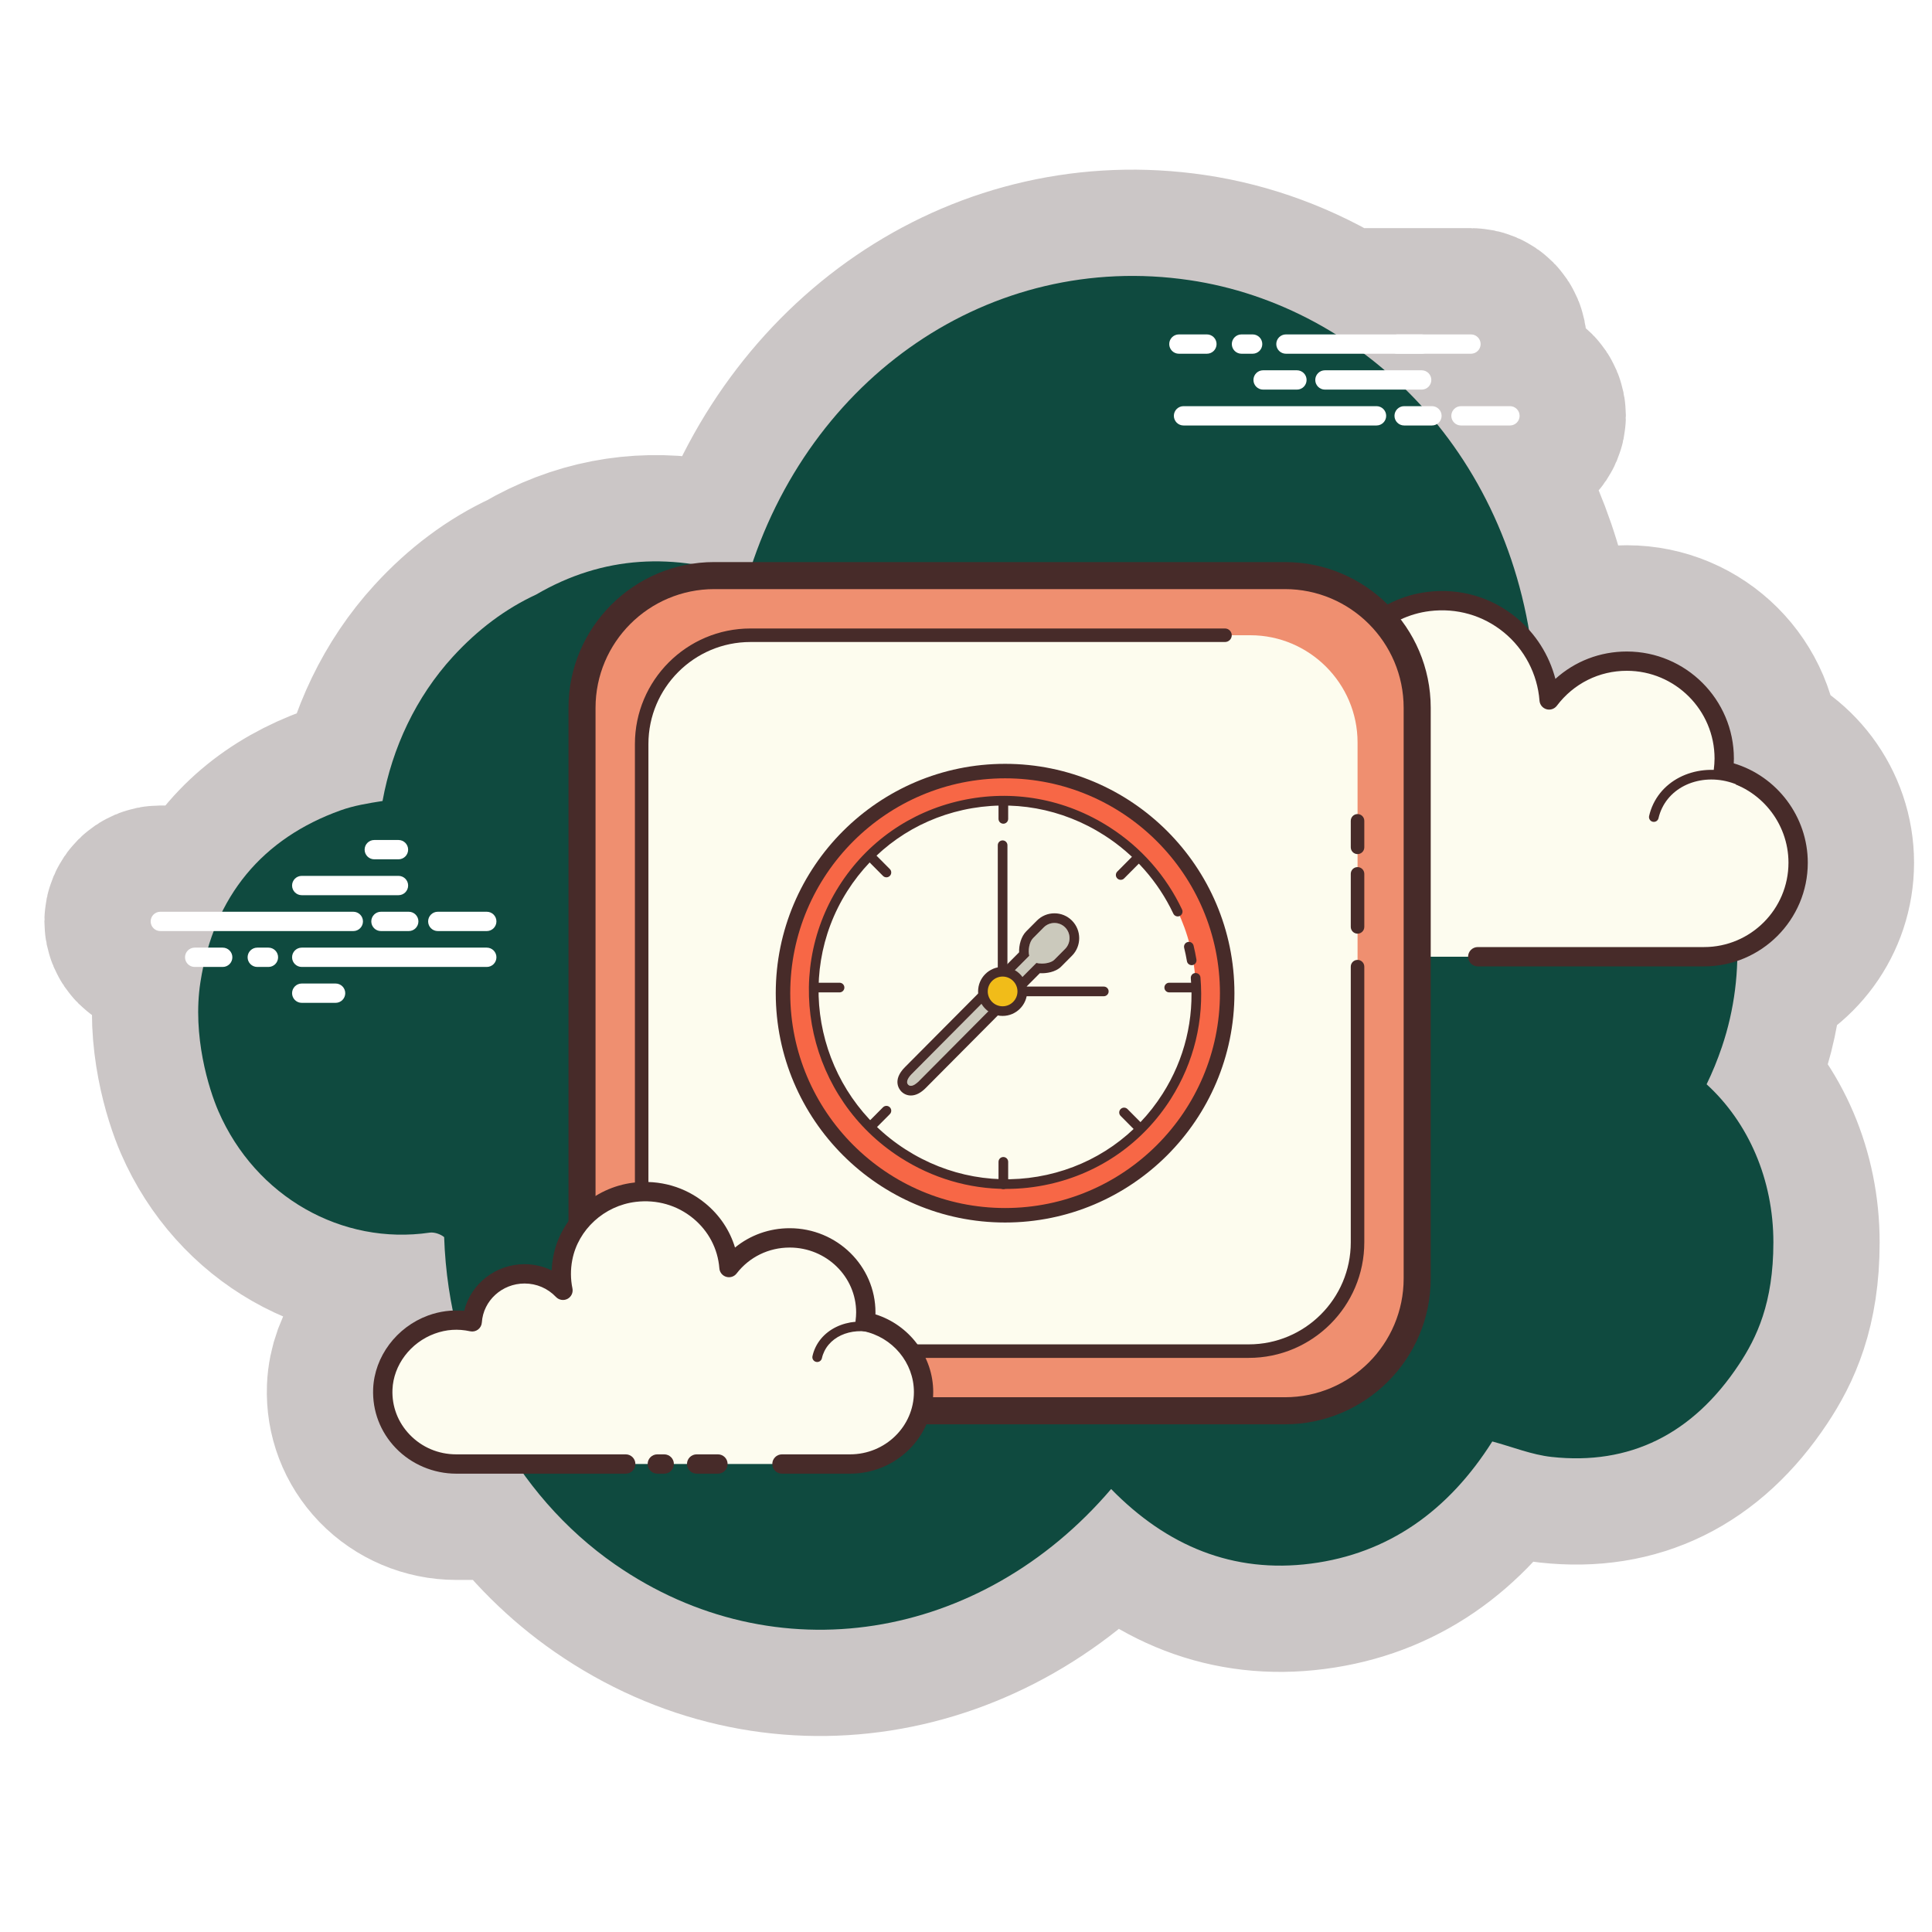 <svg xmlns="http://www.w3.org/2000/svg" xmlns:xlink="http://www.w3.org/1999/xlink" viewBox="0,0,256,256" width="100px" height="100px"><g transform=""><g fill="#ffffff" fill-rule="nonzero" stroke="none" stroke-width="1" stroke-linecap="butt" stroke-linejoin="miter" stroke-miterlimit="10" stroke-dasharray="" stroke-dashoffset="0" font-family="none" font-weight="none" font-size="none" text-anchor="none" style="mix-blend-mode: normal"><path d="M0,256v-256h256v256z" id="bgRectangle"></path></g><g fill="none" fill-rule="nonzero" stroke="none" stroke-width="none" stroke-linecap="butt" stroke-linejoin="none" stroke-miterlimit="10" stroke-dasharray="" stroke-dashoffset="0" font-family="none" font-weight="none" font-size="none" text-anchor="none" style="mix-blend-mode: normal"><path transform="scale(2.56,2.56)" d="M91.79,64.303c0,3.147 -0.868,4.943 -1.786,6.328c-2.398,3.619 -5.667,5.22 -9.692,4.78c-1.028,-0.112 -2.023,-0.519 -3.071,-0.801c-2.27,3.594 -5.381,5.805 -9.387,6.322c-4.029,0.52 -7.46,-0.912 -10.342,-3.86c-6.726,7.882 -17.388,9.653 -25.675,3.905c-1.818,-1.261 -3.422,-2.855 -4.749,-4.7h-3.471c-1.181,0 -2.322,-0.483 -3.133,-1.326c-0.8,-0.832 -1.215,-1.921 -1.17,-3.067c0.068,-1.668 1.209,-3.192 2.839,-3.792c0.419,-0.153 0.847,-0.239 1.281,-0.258c-0.25,-1.232 -0.401,-2.503 -0.445,-3.801c-0.195,-0.163 -0.523,-0.265 -0.749,-0.232c-4.54,0.666 -9.009,-1.85 -10.936,-6.286c-0.488,-1.123 -1.363,-3.902 -0.929,-6.687c0.041,-0.265 0.089,-0.525 0.143,-0.779h-0.441c-0.276,0 -0.5,-0.224 -0.5,-0.5c0,-0.276 0.224,-0.5 0.5,-0.5l0.694,0c0.087,-0.294 0.183,-0.579 0.289,-0.857h-2.762c-0.276,0 -0.5,-0.224 -0.5,-0.5c0,-0.276 0.224,-0.5 0.5,-0.5l3.2,0c1.24,-2.489 3.326,-4.242 6.135,-5.25c0.69,-0.247 1.422,-0.365 2.167,-0.482c0.503,-2.765 1.737,-5.388 3.637,-7.465c1.294,-1.415 2.736,-2.491 4.312,-3.22c2.571,-1.503 5.259,-1.982 8.017,-1.587c0.393,-0.063 0.796,-0.096 1.206,-0.096l1.989,0c3.38,-9.915 12.584,-16.07 22.605,-14.592c2.669,0.394 5.248,1.355 7.578,2.809h6.993c0.276,0 0.5,0.224 0.5,0.5c0,0.276 -0.223,0.5 -0.5,0.5h-5.532c0.364,0.273 0.721,0.559 1.069,0.857h1.911c0.276,0 0.5,0.224 0.5,0.5c0,0.276 -0.224,0.5 -0.5,0.5l-0.822,0c0.281,0.277 0.556,0.563 0.823,0.857h0.531c0.276,0 0.5,0.224 0.5,0.5c0,0.179 -0.095,0.337 -0.237,0.425c2.338,2.883 4.038,6.485 4.758,10.645c0.653,0.726 1.124,1.603 1.369,2.546c1.007,-0.911 2.309,-1.417 3.696,-1.417c3.057,0 5.543,2.486 5.543,5.542c0,0.083 -0.002,0.165 -0.007,0.246c2.245,0.671 3.832,2.767 3.832,5.144c0,2.358 -1.53,4.366 -3.651,5.084c-0.044,1.499 -0.304,3.001 -0.794,4.449c-0.229,0.676 -0.493,1.321 -0.792,1.935c2.168,1.981 3.456,4.936 3.456,8.181zM78.155,22.023h-2.535c-0.276,0 -0.5,-0.224 -0.5,-0.5c0,-0.276 0.224,-0.5 0.5,-0.5h2.535c0.276,0 0.5,0.224 0.5,0.5c0,0.276 -0.224,0.5 -0.5,0.5z" id="strokeMainSVG" fill="#cbc6c6" stroke="#cbc6c6" stroke-width="11" stroke-linejoin="round"></path><g transform="scale(2.56,2.56)" stroke="none" stroke-width="1" stroke-linejoin="miter"><path d="M88.334,56.122c0.299,-0.614 0.563,-1.259 0.792,-1.935c2.622,-7.739 -1.343,-17.008 -9.693,-19.245c-0.903,-11.338 -8.87,-19.115 -17.867,-20.442c-10.298,-1.519 -19.733,5.023 -22.872,15.422c-3.784,-1.34 -7.471,-1.177 -10.945,0.853c-1.576,0.729 -3.018,1.805 -4.312,3.22c-1.9,2.077 -3.134,4.7 -3.637,7.465c-0.745,0.117 -1.477,0.235 -2.167,0.482c-4.023,1.443 -6.562,4.413 -7.258,8.886c-0.434,2.785 0.441,5.564 0.929,6.687c1.927,4.436 6.396,6.952 10.936,6.286c0.226,-0.033 0.554,0.069 0.749,0.232c0.24,7.091 3.683,13.362 8.848,16.944c8.287,5.748 18.949,3.977 25.675,-3.905c2.882,2.948 6.313,4.38 10.342,3.86c4.006,-0.517 7.117,-2.728 9.387,-6.322c1.048,0.282 2.043,0.689 3.071,0.801c4.025,0.44 7.294,-1.161 9.692,-4.78c0.918,-1.385 1.786,-3.181 1.786,-6.328c0,-3.245 -1.288,-6.2 -3.456,-8.181z" fill="#0f4a3f"></path><path d="M76.488,49.52c0,0 11.643,0 11.714,0c2.689,0 4.868,-2.18 4.868,-4.869c0,-2.346 -1.659,-4.303 -3.868,-4.765c0.025,-0.205 0.043,-0.413 0.043,-0.625c0,-2.785 -2.257,-5.042 -5.042,-5.042c-1.644,0 -3.1,0.791 -4.02,2.008c-0.235,-3.1 -3.004,-5.491 -6.244,-5.095c-2.369,0.29 -4.328,2.121 -4.764,4.467c-0.14,0.752 -0.125,1.483 0.014,2.168c-0.635,-0.684 -1.539,-1.115 -2.546,-1.115c-1.843,0 -3.347,1.435 -3.466,3.248c-0.837,-0.185 -1.747,-0.173 -2.706,0.187c-1.832,0.688 -3.137,2.413 -3.214,4.369c-0.108,2.778 2.111,5.064 4.864,5.064c0.209,0 0.944,0 1.114,0h10.109" fill="#fdfcef"></path><path d="M88.202,50.02h-11.714c-0.276,0 -0.5,-0.224 -0.5,-0.5c0,-0.276 0.224,-0.5 0.5,-0.5h11.714c2.409,0 4.369,-1.959 4.369,-4.368c0,-2.057 -1.46,-3.855 -3.471,-4.275c-0.254,-0.053 -0.426,-0.292 -0.394,-0.551c0.022,-0.185 0.039,-0.373 0.039,-0.564c0,-2.505 -2.038,-4.542 -4.543,-4.542c-1.433,0 -2.752,0.66 -3.62,1.81c-0.126,0.166 -0.342,0.238 -0.54,0.179c-0.199,-0.059 -0.342,-0.235 -0.358,-0.442c-0.104,-1.372 -0.776,-2.66 -1.843,-3.534c-1.078,-0.882 -2.44,-1.275 -3.842,-1.103c-2.155,0.264 -3.938,1.934 -4.334,4.062c-0.123,0.665 -0.118,1.33 0.014,1.978c0.044,0.219 -0.062,0.442 -0.262,0.544c-0.197,0.103 -0.442,0.061 -0.595,-0.104c-0.572,-0.616 -1.347,-0.955 -2.181,-0.955c-1.562,0 -2.864,1.221 -2.967,2.78c-0.01,0.146 -0.082,0.28 -0.199,0.367c-0.116,0.087 -0.266,0.118 -0.408,0.088c-0.837,-0.185 -1.628,-0.131 -2.421,0.167c-1.661,0.624 -2.823,2.199 -2.89,3.92c-0.047,1.202 0.385,2.339 1.216,3.203c0.831,0.865 1.949,1.341 3.148,1.341h11.224c0.276,0 0.5,0.224 0.5,0.5c0,0.276 -0.224,0.5 -0.5,0.5h-11.222c-1.474,0 -2.848,-0.585 -3.869,-1.647c-1.021,-1.062 -1.553,-2.459 -1.495,-3.936c0.083,-2.118 1.505,-4.054 3.538,-4.817c0.797,-0.299 1.621,-0.4 2.456,-0.298c0.377,-1.815 1.99,-3.168 3.891,-3.168c0.681,0 1.347,0.178 1.935,0.506c-0.001,-0.383 0.035,-0.767 0.106,-1.151c0.475,-2.553 2.611,-4.557 5.195,-4.872c1.679,-0.208 3.307,0.265 4.597,1.322c0.999,0.819 1.709,1.942 2.031,3.179c1.007,-0.911 2.309,-1.417 3.696,-1.417c3.057,0 5.543,2.486 5.543,5.542c0,0.083 -0.002,0.165 -0.007,0.246c2.245,0.671 3.832,2.767 3.832,5.144c0,2.958 -2.408,5.366 -5.369,5.366z" fill="#472b29"></path><path d="M73.667,38.796c-1.801,-0.118 -3.351,1.126 -3.462,2.778c-0.014,0.205 -0.005,0.407 0.025,0.604c-0.347,-0.392 -0.862,-0.659 -1.452,-0.697c-1.08,-0.071 -2.013,0.643 -2.149,1.613c-0.197,-0.054 -0.401,-0.09 -0.614,-0.104c-1.576,-0.103 -2.932,0.985 -3.029,2.431" fill="#fdfcef"></path><path d="M62.986,45.669c-0.006,0 -0.011,0 -0.017,0c-0.138,-0.009 -0.242,-0.128 -0.232,-0.266c0.106,-1.581 1.567,-2.779 3.295,-2.664c0.135,0.009 0.271,0.027 0.406,0.053c0.272,-0.963 1.245,-1.635 2.356,-1.562c0.423,0.028 0.819,0.159 1.157,0.38c0.001,-0.018 0.002,-0.036 0.004,-0.054c0.119,-1.787 1.774,-3.137 3.728,-3.011c0.138,0.009 0.242,0.128 0.232,0.266c-0.008,0.137 -0.103,0.243 -0.266,0.233c-1.666,-0.112 -3.095,1.033 -3.196,2.545c-0.012,0.185 -0.004,0.37 0.023,0.549c0.017,0.11 -0.04,0.217 -0.141,0.265c-0.102,0.045 -0.221,0.022 -0.294,-0.061c-0.321,-0.362 -0.775,-0.581 -1.281,-0.613c-0.933,-0.066 -1.768,0.552 -1.884,1.397c-0.011,0.071 -0.051,0.135 -0.11,0.174c-0.059,0.04 -0.132,0.053 -0.203,0.033c-0.188,-0.051 -0.379,-0.083 -0.565,-0.096c-1.434,-0.095 -2.675,0.893 -2.764,2.198c-0.008,0.133 -0.117,0.234 -0.248,0.234z" fill="#472b29"></path><path d="M90.173,40.457c-1.692,-0.798 -3.649,-0.233 -4.371,1.262c-0.09,0.186 -0.156,0.377 -0.2,0.571" fill="#fdfcef"></path><path d="M85.602,42.54c-0.019,0 -0.037,-0.002 -0.057,-0.006c-0.135,-0.031 -0.218,-0.166 -0.187,-0.3c0.05,-0.218 0.124,-0.428 0.218,-0.624c0.78,-1.615 2.892,-2.233 4.703,-1.378c0.125,0.059 0.179,0.208 0.12,0.333c-0.06,0.125 -0.21,0.178 -0.333,0.12c-1.567,-0.738 -3.378,-0.226 -4.039,1.144c-0.079,0.162 -0.14,0.337 -0.183,0.519c-0.025,0.114 -0.128,0.192 -0.242,0.192z" fill="#472b29"></path><g fill="#ffffff"><path d="M18.288,48.192h-9.99c-0.276,0 -0.5,-0.224 -0.5,-0.5c0,-0.276 0.224,-0.5 0.5,-0.5h9.989c0.276,0 0.5,0.224 0.5,0.5c0,0.276 -0.223,0.5 -0.499,0.5zM21.157,48.192h-1.439c-0.276,0 -0.5,-0.224 -0.5,-0.5c0,-0.276 0.224,-0.5 0.5,-0.5h1.439c0.276,0 0.5,0.224 0.5,0.5c0,0.276 -0.224,0.5 -0.5,0.5zM25.195,48.192h-2.535c-0.276,0 -0.5,-0.224 -0.5,-0.5c0,-0.276 0.224,-0.5 0.5,-0.5h2.535c0.276,0 0.5,0.224 0.5,0.5c0,0.276 -0.224,0.5 -0.5,0.5zM25.195,50.049h-9.577c-0.276,0 -0.5,-0.224 -0.5,-0.5c0,-0.276 0.224,-0.5 0.5,-0.5h9.577c0.276,0 0.5,0.224 0.5,0.5c0,0.276 -0.224,0.5 -0.5,0.5zM13.894,50.049h-0.578c-0.276,0 -0.5,-0.224 -0.5,-0.5c0,-0.276 0.224,-0.5 0.5,-0.5h0.578c0.276,0 0.5,0.224 0.5,0.5c0,0.276 -0.224,0.5 -0.5,0.5zM11.527,50.049h-1.45c-0.276,0 -0.5,-0.224 -0.5,-0.5c0,-0.276 0.224,-0.5 0.5,-0.5h1.45c0.276,0 0.5,0.224 0.5,0.5c0,0.276 -0.224,0.5 -0.5,0.5zM20.625,46.335h-5.007c-0.276,0 -0.5,-0.224 -0.5,-0.5c0,-0.276 0.224,-0.5 0.5,-0.5h5.007c0.276,0 0.5,0.224 0.5,0.5c0,0.276 -0.224,0.5 -0.5,0.5zM20.625,44.478h-1.252c-0.276,0 -0.5,-0.224 -0.5,-0.5c0,-0.276 0.224,-0.5 0.5,-0.5h1.252c0.276,0 0.5,0.224 0.5,0.5c0,0.276 -0.224,0.5 -0.5,0.5zM17.37,51.907h-1.752c-0.276,0 -0.5,-0.224 -0.5,-0.5c0,-0.276 0.224,-0.5 0.5,-0.5h1.752c0.276,0 0.5,0.224 0.5,0.5c0,0.276 -0.224,0.5 -0.5,0.5z"></path></g><g fill="#ffffff"><path d="M71.248,22.023h-9.989c-0.276,0 -0.5,-0.224 -0.5,-0.5c0,-0.276 0.224,-0.5 0.5,-0.5h9.989c0.276,0 0.5,0.224 0.5,0.5c0,0.276 -0.224,0.5 -0.5,0.5zM74.117,22.023h-1.439c-0.276,0 -0.5,-0.224 -0.5,-0.5c0,-0.276 0.224,-0.5 0.5,-0.5h1.439c0.276,0 0.5,0.224 0.5,0.5c0,0.276 -0.224,0.5 -0.5,0.5zM78.155,22.023h-2.535c-0.276,0 -0.5,-0.224 -0.5,-0.5c0,-0.276 0.224,-0.5 0.5,-0.5h2.535c0.276,0 0.5,0.224 0.5,0.5c0,0.276 -0.224,0.5 -0.5,0.5zM76.137,18.309h-9.577c-0.276,0 -0.5,-0.224 -0.5,-0.5c0,-0.276 0.224,-0.5 0.5,-0.5h9.577c0.276,0 0.5,0.224 0.5,0.5c0,0.276 -0.223,0.5 -0.5,0.5zM64.836,18.309h-0.577c-0.276,0 -0.5,-0.224 -0.5,-0.5c0,-0.276 0.224,-0.5 0.5,-0.5h0.577c0.276,0 0.5,0.224 0.5,0.5c0,0.276 -0.224,0.5 -0.5,0.5zM62.469,18.309h-1.45c-0.276,0 -0.5,-0.224 -0.5,-0.5c0,-0.276 0.224,-0.5 0.5,-0.5h1.45c0.276,0 0.5,0.224 0.5,0.5c0,0.276 -0.223,0.5 -0.5,0.5zM73.585,20.166h-5.007c-0.276,0 -0.5,-0.224 -0.5,-0.5c0,-0.276 0.224,-0.5 0.5,-0.5h5.007c0.276,0 0.5,0.224 0.5,0.5c0,0.276 -0.224,0.5 -0.5,0.5z"></path><path d="M73.585,18.309h-1.252c-0.276,0 -0.5,-0.224 -0.5,-0.5c0,-0.276 0.224,-0.5 0.5,-0.5h1.252c0.276,0 0.5,0.224 0.5,0.5c0,0.276 -0.224,0.5 -0.5,0.5zM67.129,20.166h-1.751c-0.276,0 -0.5,-0.224 -0.5,-0.5c0,-0.276 0.224,-0.5 0.5,-0.5h1.751c0.276,0 0.5,0.224 0.5,0.5c0,0.276 -0.224,0.5 -0.5,0.5z"></path></g><g><path d="M66.507,73.021h-29.535c-3.766,0 -6.847,-3.081 -6.847,-6.847v-29.535c0,-3.766 3.081,-6.847 6.847,-6.847h29.535c3.766,0 6.847,3.081 6.847,6.847v29.535c0,3.766 -3.081,6.847 -6.847,6.847z" fill="#ef8f70"></path><path d="M66.507,73.722h-29.535c-4.162,0 -7.548,-3.386 -7.548,-7.547v-29.536c0,-4.162 3.386,-7.547 7.548,-7.547h29.535c4.161,0 7.547,3.386 7.547,7.547v29.535c0,4.162 -3.385,7.548 -7.547,7.548zM36.972,30.492c-3.39,0 -6.147,2.757 -6.147,6.147v29.535c0,3.39 2.758,6.147 6.147,6.147h29.535c3.39,0 6.146,-2.757 6.146,-6.147v-29.535c0,-3.39 -2.757,-6.147 -6.146,-6.147z" fill="#472b29"></path><path d="M64.718,69.934h-25.956c-3.052,0 -5.549,-2.497 -5.549,-5.549v-25.956c0,-3.052 2.497,-5.549 5.549,-5.549h25.956c3.052,0 5.549,2.497 5.549,5.549v25.956c0,3.052 -2.497,5.549 -5.549,5.549z" fill="#fdfcee"></path><path d="M64.635,70.284h-25.792c-3.298,0 -5.98,-2.683 -5.98,-5.981v-25.792c0,-3.298 2.683,-5.981 5.98,-5.981h24.562c0.193,0 0.35,0.157 0.35,0.35c0,0.193 -0.156,0.35 -0.35,0.35h-24.562c-2.912,0 -5.281,2.369 -5.281,5.281v25.792c0,2.912 2.369,5.281 5.281,5.281h25.792c2.912,0 5.281,-2.369 5.281,-5.281v-14.269c0,-0.193 0.156,-0.35 0.35,-0.35c0.194,0 0.35,0.157 0.35,0.35v14.269c0,3.298 -2.683,5.981 -5.981,5.981zM70.266,48.326c-0.193,0 -0.35,-0.157 -0.35,-0.35v-2.745c0,-0.193 0.156,-0.35 0.35,-0.35c0.194,0 0.35,0.157 0.35,0.35v2.745c0,0.193 -0.156,0.35 -0.35,0.35z" fill="#472b29"></path><g fill="#472b29"><path d="M70.266,44.208c-0.193,0 -0.35,-0.157 -0.35,-0.35v-1.372c0,-0.193 0.156,-0.35 0.35,-0.35c0.194,0 0.35,0.157 0.35,0.35v1.372c0,0.194 -0.156,0.35 -0.35,0.35z"></path></g><g><path d="M52.023,39.912c-6.349,0 -11.495,5.146 -11.495,11.495c0,6.349 5.146,11.495 11.495,11.495c6.349,0 11.495,-5.146 11.495,-11.495c0,-6.349 -5.146,-11.495 -11.495,-11.495z" fill="#f76746"></path><path d="M52.023,63.277c-6.545,0 -11.87,-5.325 -11.87,-11.87c0,-6.545 5.325,-11.871 11.87,-11.871c6.546,0 11.871,5.325 11.871,11.871c0,6.546 -5.325,11.87 -11.871,11.87zM52.023,40.286c-6.132,0 -11.12,4.989 -11.12,11.121c0,6.132 4.988,11.12 11.12,11.12c6.132,0 11.121,-4.988 11.121,-11.12c0,-6.132 -4.989,-11.121 -11.121,-11.121z" fill="#472b29"></path><path d="M52.054,41.497c-5.437,0 -9.844,4.433 -9.844,9.902c0,5.469 4.407,9.902 9.844,9.902c5.437,0 9.844,-4.433 9.844,-9.902c0,-5.469 -4.407,-9.902 -9.844,-9.902z" fill="#fdfcee"></path><path d="M52.091,61.538c-1.929,0 -3.823,-0.553 -5.493,-1.625c-4.733,-3.037 -6.154,-9.341 -3.167,-14.054c1.439,-2.271 3.68,-3.842 6.309,-4.423c2.661,-0.589 5.392,-0.097 7.696,1.383c1.629,1.044 2.924,2.517 3.747,4.258c0.06,0.125 0.006,0.274 -0.119,0.333c-0.123,0.059 -0.273,0.006 -0.332,-0.119c-0.783,-1.657 -2.017,-3.058 -3.565,-4.051c-2.193,-1.408 -4.793,-1.874 -7.319,-1.316c-2.497,0.553 -4.626,2.045 -5.994,4.203c-2.84,4.481 -1.487,10.477 3.015,13.366c2.193,1.408 4.792,1.874 7.319,1.316c2.497,-0.553 4.626,-2.045 5.994,-4.203c1.134,-1.789 1.637,-3.854 1.454,-5.972c-0.012,-0.138 0.09,-0.259 0.228,-0.271c0.136,-0.007 0.26,0.09 0.271,0.228c0.192,2.228 -0.337,4.4 -1.53,6.282c-1.439,2.271 -3.68,3.842 -6.309,4.423c-0.734,0.162 -1.472,0.242 -2.205,0.242z" fill="#472b29"></path><path d="M61.535,49.002c0.057,0.233 0.106,0.468 0.146,0.705" fill="#fdfcee"></path><path d="M61.681,49.957c-0.12,0 -0.226,-0.086 -0.246,-0.208c-0.039,-0.231 -0.087,-0.46 -0.143,-0.688c-0.032,-0.134 0.05,-0.27 0.185,-0.302c0.134,-0.034 0.269,0.05 0.302,0.184c0.058,0.239 0.107,0.48 0.148,0.722c0.023,0.136 -0.068,0.266 -0.204,0.289c-0.014,0.002 -0.028,0.003 -0.042,0.003z" fill="#472b29"></path><path d="M53.275,49.471l-6.081,6.118c-0.152,0.153 -0.336,0.403 -0.184,0.556c0.152,0.153 0.401,-0.032 0.553,-0.185l6.081,-6.118c0.26,0.069 0.732,0.033 0.935,-0.172l0.553,-0.556c0.304,-0.306 0.304,-0.806 0,-1.112c-0.304,-0.306 -0.802,-0.306 -1.106,0l-0.553,0.556c-0.203,0.205 -0.267,0.651 -0.198,0.913z" fill="#cbc9bc"></path><path d="M54.578,47.773c0.2,0 0.401,0.076 0.553,0.229c0.304,0.306 0.304,0.806 0,1.112l-0.553,0.556c-0.142,0.143 -0.415,0.203 -0.656,0.203c-0.103,0 -0.201,-0.011 -0.279,-0.032l-6.081,6.118c-0.112,0.113 -0.276,0.243 -0.416,0.243c-0.05,0 -0.097,-0.017 -0.137,-0.057c-0.152,-0.153 0.032,-0.403 0.184,-0.556l6.081,-6.118c-0.068,-0.262 -0.005,-0.709 0.198,-0.913l0.553,-0.556c0.153,-0.153 0.353,-0.229 0.553,-0.229M54.578,47.273c-0.344,0 -0.666,0.134 -0.907,0.377l-0.553,0.556c-0.265,0.267 -0.381,0.708 -0.369,1.085l-5.91,5.946c-0.684,0.688 -0.274,1.171 -0.184,1.261c0.131,0.132 0.306,0.205 0.492,0.205c0.254,0 0.513,-0.131 0.77,-0.39l5.905,-5.941c0.033,0.002 0.066,0.003 0.1,0.003c0.199,0 0.696,-0.034 1.011,-0.351l0.553,-0.556c0.498,-0.501 0.498,-1.316 0,-1.817c-0.242,-0.244 -0.564,-0.378 -0.908,-0.378z" fill="#472b29"></path><g fill="#472b29"><path d="M51.933,42.635c-0.138,0 -0.25,-0.112 -0.25,-0.25v-0.873c0,-0.138 0.112,-0.25 0.25,-0.25c0.138,0 0.25,0.112 0.25,0.25v0.873c0,0.138 -0.112,0.25 -0.25,0.25zM51.933,61.551c-0.138,0 -0.25,-0.112 -0.25,-0.25v-1.164c0,-0.138 0.112,-0.25 0.25,-0.25c0.138,0 0.25,0.112 0.25,0.25v1.164c0,0.138 -0.112,0.25 -0.25,0.25z"></path><g><path d="M61.798,51.366h-1.279c-0.138,0 -0.25,-0.112 -0.25,-0.25c0,-0.138 0.112,-0.25 0.25,-0.25h1.279c0.138,0 0.25,0.112 0.25,0.25c0,0.138 -0.112,0.25 -0.25,0.25zM43.455,51.366h-1.207c-0.138,0 -0.25,-0.112 -0.25,-0.25c0,-0.138 0.112,-0.25 0.25,-0.25h1.207c0.138,0 0.25,0.112 0.25,0.25c0,0.138 -0.113,0.25 -0.25,0.25z"></path></g></g><g><path d="M58.824,44.47l-0.815,0.82" fill="#f27e97"></path><path d="M58.008,45.54c-0.063,0 -0.128,-0.024 -0.177,-0.073c-0.098,-0.097 -0.098,-0.256 -0.001,-0.354l0.815,-0.82c0.1,-0.098 0.257,-0.098 0.354,-0.001c0.097,0.097 0.098,0.256 0.001,0.354l-0.815,0.82c-0.049,0.05 -0.112,0.074 -0.177,0.074z" fill="#472b29"></path><g><path d="M45.881,57.491l-0.815,0.82" fill="#f27e97"></path><path d="M45.066,58.561c-0.063,0 -0.128,-0.024 -0.177,-0.073c-0.098,-0.097 -0.098,-0.256 -0.001,-0.354l0.815,-0.82c0.099,-0.098 0.256,-0.099 0.354,-0.001c0.098,0.097 0.098,0.256 0.001,0.354l-0.815,0.82c-0.049,0.05 -0.113,0.074 -0.177,0.074z" fill="#472b29"></path></g><g><path d="M58.995,58.402l-0.815,-0.82" fill="#f27e97"></path><path d="M58.995,58.652c-0.064,0 -0.129,-0.024 -0.178,-0.074l-0.814,-0.82c-0.097,-0.098 -0.097,-0.256 0.002,-0.354c0.098,-0.097 0.256,-0.097 0.354,0.001l0.814,0.82c0.097,0.098 0.097,0.256 -0.002,0.354c-0.049,0.049 -0.113,0.073 -0.176,0.073z" fill="#472b29"></path><g><path d="M45.881,45.159l-0.815,-0.819" fill="#f27e97"></path><path d="M45.881,45.41c-0.064,0 -0.128,-0.024 -0.178,-0.074l-0.815,-0.82c-0.097,-0.098 -0.097,-0.256 0.001,-0.354c0.099,-0.097 0.256,-0.097 0.354,0.001l0.815,0.82c0.097,0.098 0.097,0.256 -0.001,0.354c-0.048,0.048 -0.112,0.073 -0.176,0.073z" fill="#472b29"></path></g></g></g><g fill="#472b29"><path d="M57.133,51.565h-4.074c-0.138,0 -0.25,-0.112 -0.25,-0.25c0,-0.138 0.112,-0.25 0.25,-0.25h4.074c0.138,0 0.25,0.112 0.25,0.25c0,0.138 -0.112,0.25 -0.25,0.25z"></path></g><g fill="#472b29"><path d="M51.895,50.692c-0.138,0 -0.25,-0.112 -0.25,-0.25v-6.693c0,-0.138 0.112,-0.25 0.25,-0.25c0.138,0 0.25,0.112 0.25,0.25v6.693c0,0.139 -0.112,0.25 -0.25,0.25z"></path></g><g><path d="M51.895,50.297c-0.563,0 -1.019,0.456 -1.019,1.019c0,0.563 0.456,1.019 1.019,1.019c0.563,0 1.019,-0.456 1.019,-1.019c0,-0.563 -0.456,-1.019 -1.019,-1.019z" fill="#f1bc19"></path><path d="M51.895,52.584c-0.699,0 -1.269,-0.569 -1.269,-1.269c0,-0.7 0.569,-1.269 1.269,-1.269c0.7,0 1.269,0.569 1.269,1.269c0,0.7 -0.57,1.269 -1.269,1.269zM51.895,50.547c-0.424,0 -0.769,0.345 -0.769,0.769c0,0.424 0.345,0.769 0.769,0.769c0.424,0 0.769,-0.345 0.769,-0.769c0,-0.424 -0.345,-0.769 -0.769,-0.769z" fill="#472b29"></path></g></g></g><g><path d="M40.473,75.777c1.876,0 3.502,0 3.526,0c2.101,0 3.805,-1.667 3.805,-3.724c0,-1.794 -1.297,-3.292 -3.023,-3.645c0.02,-0.157 0.033,-0.316 0.033,-0.478c0,-2.13 -1.764,-3.857 -3.941,-3.857c-1.285,0 -2.423,0.605 -3.142,1.536c-0.184,-2.371 -2.348,-4.2 -4.88,-3.897c-1.851,0.222 -3.383,1.622 -3.723,3.417c-0.109,0.576 -0.098,1.134 0.011,1.659c-0.496,-0.523 -1.203,-0.853 -1.99,-0.853c-1.44,0 -2.616,1.097 -2.709,2.484c-0.654,-0.142 -1.365,-0.132 -2.115,0.143c-1.432,0.526 -2.452,1.846 -2.512,3.342c-0.085,2.125 1.65,3.873 3.802,3.873c0.163,0 0.738,0 0.87,0h7.901M34.022,75.777h0.358" fill="#fdfcef"></path><path d="M43.999,76.277h-3.525c-0.276,0 -0.5,-0.224 -0.5,-0.5c0,-0.276 0.224,-0.5 0.5,-0.5h3.525c1.822,0 3.305,-1.446 3.305,-3.224c0,-1.517 -1.103,-2.844 -2.623,-3.155c-0.255,-0.052 -0.428,-0.292 -0.396,-0.551c0.017,-0.137 0.029,-0.275 0.029,-0.417c0,-1.851 -1.543,-3.357 -3.44,-3.357c-1.087,0 -2.088,0.489 -2.747,1.342c-0.126,0.164 -0.34,0.232 -0.539,0.173c-0.197,-0.059 -0.339,-0.234 -0.354,-0.44c-0.079,-1.014 -0.562,-1.934 -1.362,-2.591c-0.825,-0.677 -1.878,-0.979 -2.96,-0.849c-1.639,0.196 -2.992,1.436 -3.292,3.014c-0.094,0.491 -0.09,0.984 0.009,1.464c0.046,0.219 -0.06,0.441 -0.258,0.544c-0.197,0.102 -0.439,0.063 -0.594,-0.099c-0.427,-0.449 -1.004,-0.697 -1.627,-0.697c-1.164,0 -2.135,0.886 -2.21,2.018c-0.01,0.145 -0.082,0.279 -0.198,0.366c-0.117,0.087 -0.264,0.12 -0.406,0.089c-0.635,-0.138 -1.235,-0.097 -1.838,0.123c-1.255,0.461 -2.133,1.624 -2.184,2.893c-0.035,0.871 0.282,1.7 0.892,2.334c0.632,0.658 1.488,1.02 2.411,1.02h8.771c0.276,0 0.5,0.224 0.5,0.5c0,0.276 -0.224,0.5 -0.5,0.5h-8.771c-1.181,0 -2.322,-0.483 -3.133,-1.326c-0.8,-0.832 -1.215,-1.921 -1.17,-3.067c0.068,-1.668 1.209,-3.192 2.839,-3.792c0.609,-0.223 1.238,-0.302 1.873,-0.244c0.343,-1.39 1.623,-2.414 3.124,-2.414c0.49,0 0.971,0.112 1.405,0.32c0.009,-0.24 0.036,-0.48 0.082,-0.72c0.38,-2.002 2.089,-3.573 4.155,-3.82c1.353,-0.16 2.676,0.217 3.713,1.069c0.744,0.61 1.271,1.402 1.539,2.29c0.788,-0.645 1.778,-1.001 2.83,-1.001c2.448,0 4.44,1.955 4.44,4.357c0,0.034 -0.001,0.067 -0.001,0.101c1.757,0.553 2.99,2.18 2.99,4.022c0,2.33 -1.93,4.225 -4.304,4.225zM34.38,76.277h-0.358c-0.276,0 -0.5,-0.224 -0.5,-0.5c0,-0.276 0.224,-0.5 0.5,-0.5h0.358c0.276,0 0.5,0.224 0.5,0.5c0,0.276 -0.223,0.5 -0.5,0.5z" fill="#472b29"></path><path d="M42.298,70.497c-0.018,0 -0.036,-0.002 -0.055,-0.006c-0.135,-0.03 -0.22,-0.164 -0.189,-0.299c0.037,-0.167 0.094,-0.327 0.168,-0.478c0.604,-1.219 2.267,-1.669 3.708,-1.003c0.126,0.058 0.181,0.207 0.122,0.332c-0.058,0.125 -0.208,0.18 -0.331,0.122c-1.198,-0.554 -2.566,-0.208 -3.05,0.77c-0.057,0.115 -0.101,0.238 -0.129,0.366c-0.026,0.117 -0.129,0.196 -0.244,0.196z" fill="#472b29"></path><g fill="#472b29"><path d="M37.161,76.277h-1.103c-0.276,0 -0.5,-0.224 -0.5,-0.5c0,-0.276 0.224,-0.5 0.5,-0.5h1.103c0.276,0 0.5,0.224 0.5,0.5c0,0.276 -0.224,0.5 -0.5,0.5z"></path></g></g></g></g></g></svg>
